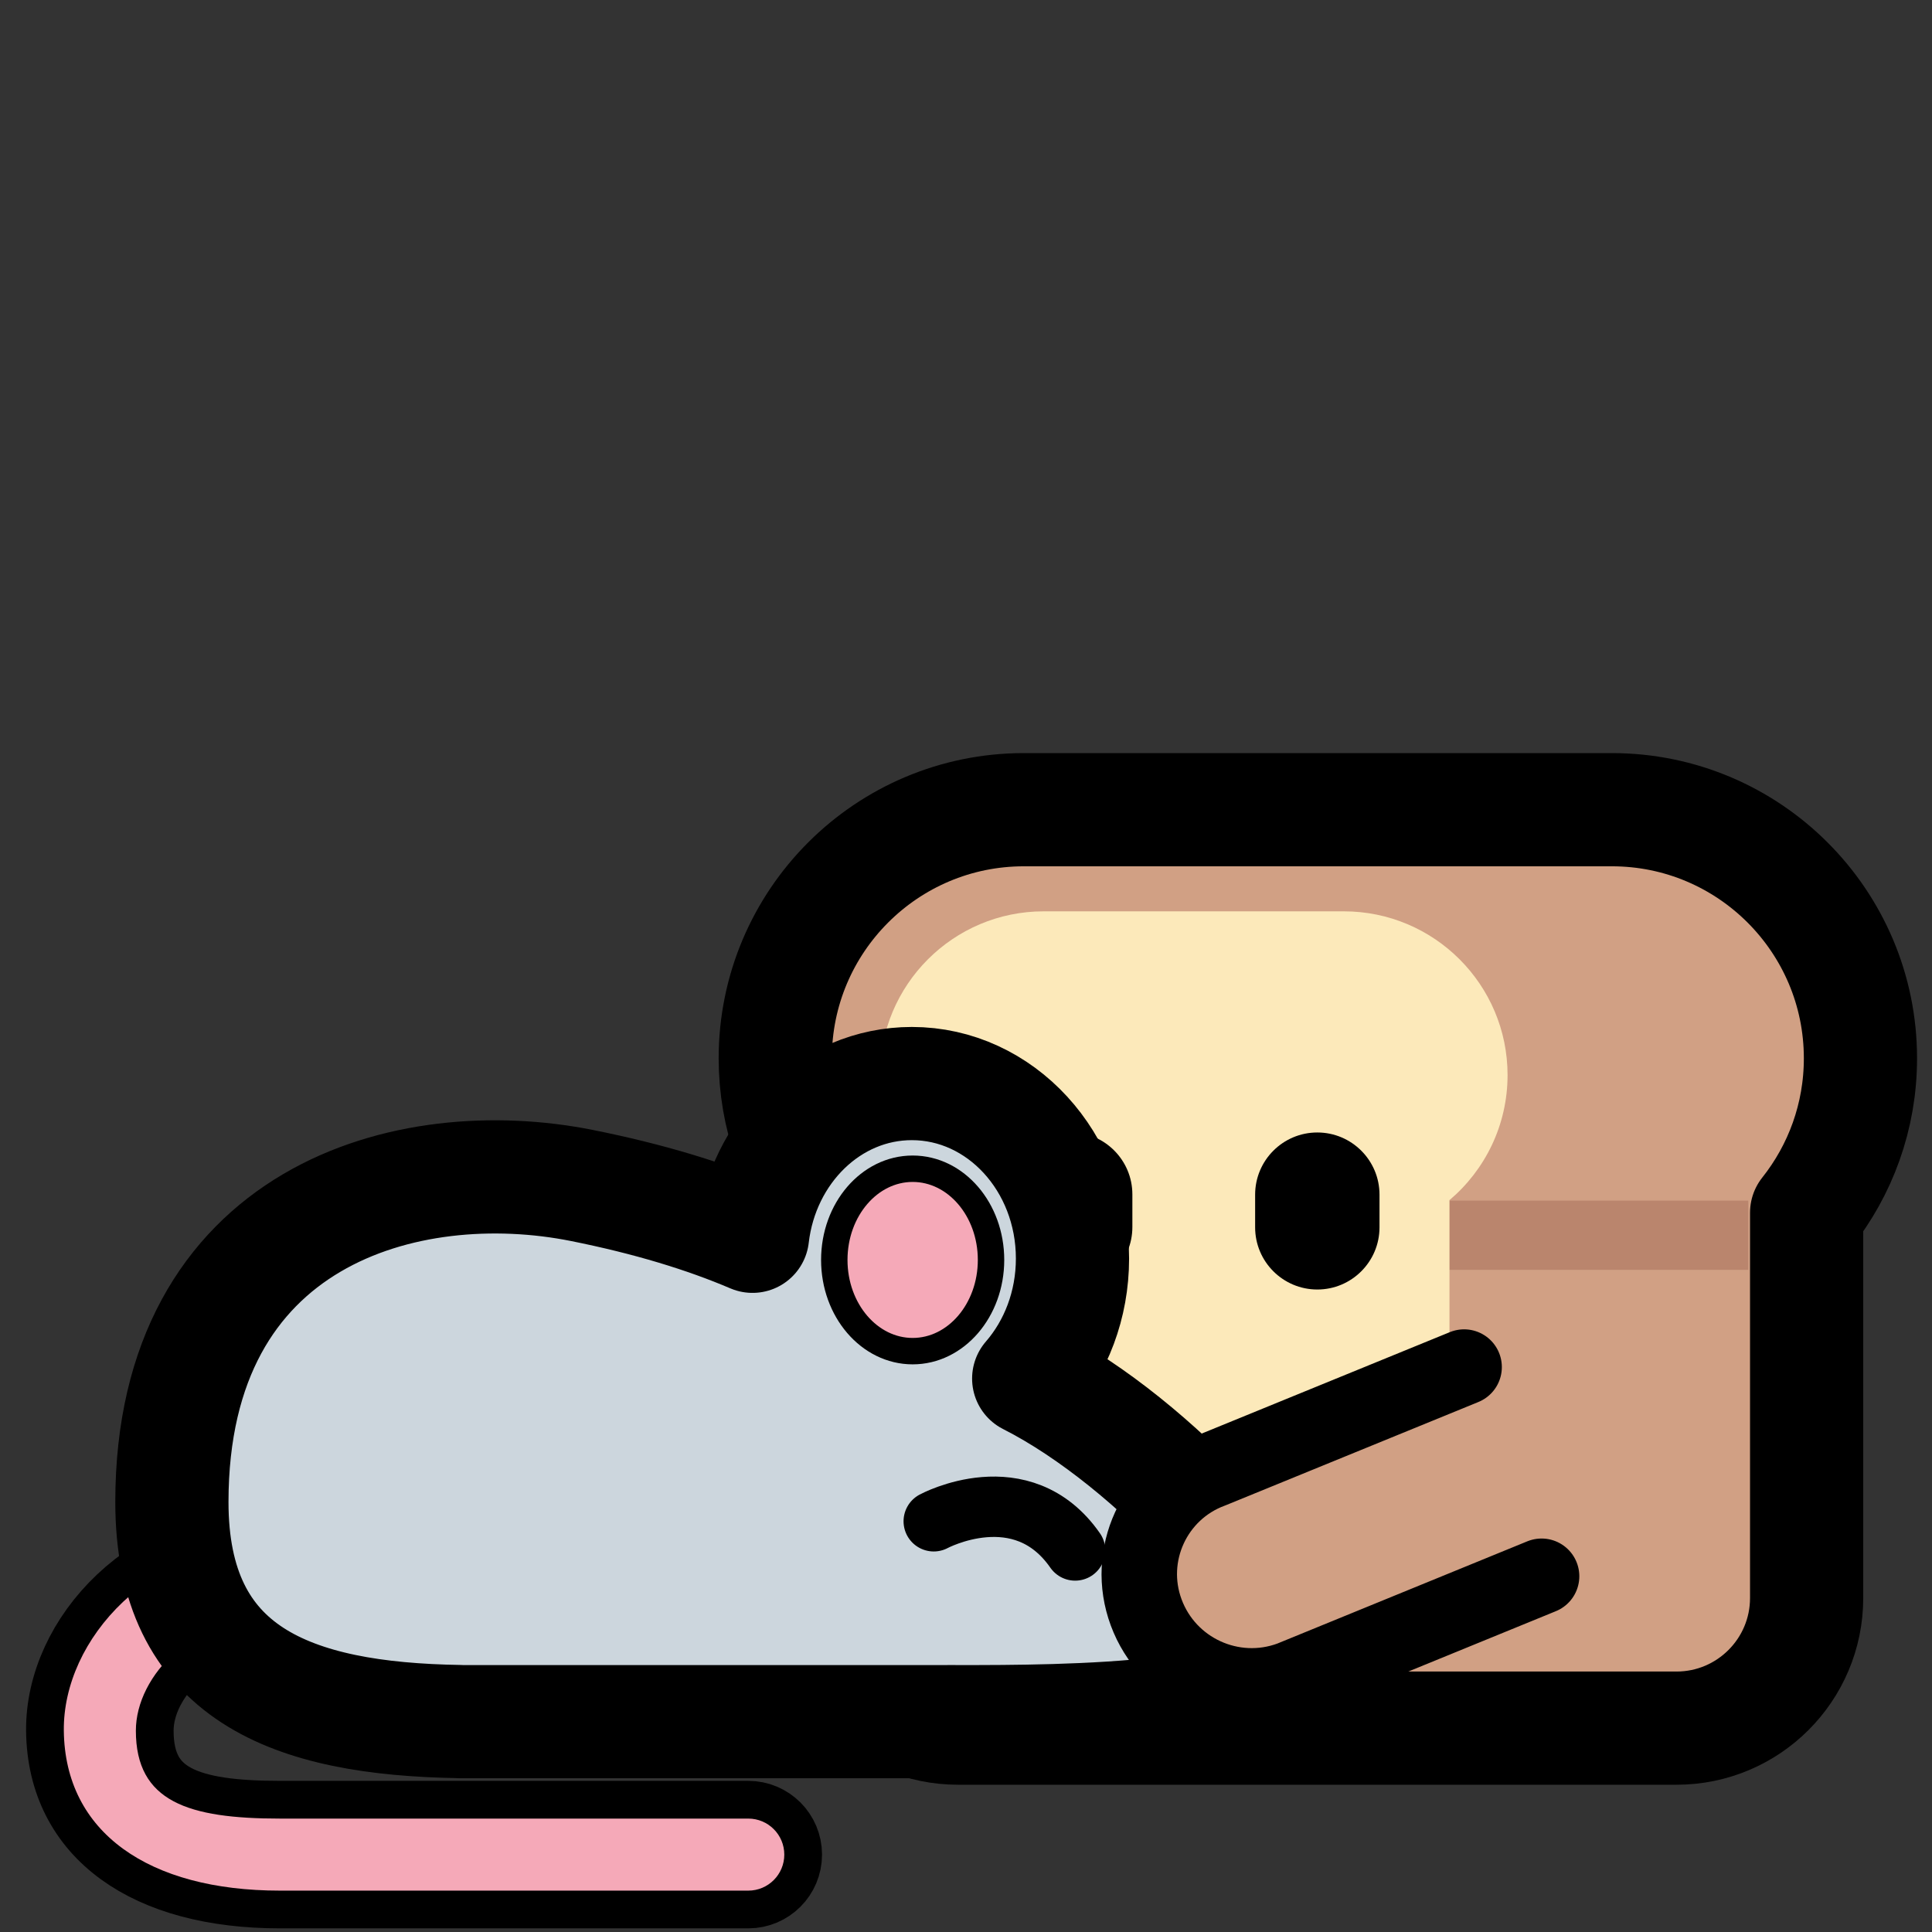 <?xml version="1.0" encoding="UTF-8" standalone="no"?>
<!DOCTYPE svg PUBLIC "-//W3C//DTD SVG 1.1//EN" "http://www.w3.org/Graphics/SVG/1.1/DTD/svg11.dtd">
<svg width="100%" height="100%" viewBox="0 0 256 256" version="1.1" xmlns="http://www.w3.org/2000/svg" xmlns:xlink="http://www.w3.org/1999/xlink" xml:space="preserve" xmlns:serif="http://www.serif.com/" style="fill-rule:evenodd;clip-rule:evenodd;stroke-linecap:round;stroke-linejoin:round;stroke-miterlimit:1.5;">
    <rect x="0" y="0" width="256" height="256" fill="#333333" stroke="none"/>
    <rect id="neobread_hug_mouse" x="0" y="0" width="256" height="256" style="fill:none;"/>
    <g id="Right-bread" serif:id="Right bread">
        <path id="Crust" d="M213.578,107.289C231.759,107.289 246.519,122.049 246.519,140.229C246.519,147.958 243.851,155.068 239.388,160.69L239.388,211.745C239.388,221.261 231.662,228.987 222.146,228.987L126.944,228.987C117.428,228.987 109.702,221.261 109.702,211.745L109.702,160.494C105.332,154.904 102.726,147.868 102.726,140.229C102.726,122.049 117.486,107.289 135.666,107.289L213.578,107.289Z" style="fill:rgb(209,160,132);stroke:black;stroke-width:15px;"/>
        <rect id="Shadow" x="171.212" y="159.086" width="60.449" height="9.176" style="fill:rgb(186,133,109);"/>
        <path id="Slice" d="M124.789,159.431C119.798,155.454 116.597,149.324 116.597,142.453C116.597,130.478 126.319,120.756 138.294,120.756L178.062,120.756C190.038,120.756 199.76,130.478 199.76,142.453C199.76,149.094 196.77,155.041 192.065,159.023L192.065,207.263C192.065,211.948 188.261,215.751 183.576,215.751L133.278,215.751C128.593,215.751 124.789,211.948 124.789,207.263L124.789,159.431Z" style="fill:rgb(252,233,186);"/>
        <g id="Face">
            <g id="Eyes">
                <path id="Right-eye" serif:id="Right eye" d="M182.791,158.299L182.791,162.628C182.791,167.175 179.099,170.867 174.551,170.867C170.003,170.867 166.311,167.175 166.311,162.628L166.311,158.299C166.311,153.751 170.003,150.059 174.551,150.059C179.099,150.059 182.791,153.751 182.791,158.299Z"/>
                <path id="Left-eye" serif:id="Left eye" d="M150.045,158.263L150.045,162.592C150.045,167.14 146.353,170.832 141.806,170.832C137.258,170.832 133.566,167.14 133.566,162.592L133.566,158.263C133.566,153.716 137.258,150.024 141.806,150.024C146.353,150.024 150.045,153.716 150.045,158.263Z"/>
            </g>
        </g>
    </g>
    <g id="Mouse">
        <path id="Tail-outline" serif:id="Tail outline" d="M37.097,250.518L99.15,250.518C101.785,250.518 103.923,248.385 103.923,245.745C103.923,243.105 101.785,240.972 99.15,240.972L37.097,240.972C24.963,240.972 18.003,238.745 18.003,229.324C18.003,221.988 25.846,213.811 37.097,213.811L70.51,213.811C73.15,213.811 75.283,211.677 75.283,209.038C75.283,206.398 73.15,204.264 70.51,204.264L37.097,204.264C19.965,204.264 8.326,217.225 8.457,229.324C8.603,242.801 19.698,250.518 37.097,250.518" style="fill:rgb(234,89,110);fill-rule:nonzero;stroke:black;stroke-width:10px;stroke-linecap:butt;stroke-miterlimit:2;"/>
        <path id="Tail" d="M37.097,250.518L99.15,250.518C101.785,250.518 103.923,248.385 103.923,245.745C103.923,243.105 101.785,240.972 99.15,240.972L37.097,240.972C24.963,240.972 18.003,238.745 18.003,229.324C18.003,221.988 25.846,213.811 37.097,213.811L70.51,213.811C73.15,213.811 75.283,211.677 75.283,209.038C75.283,206.398 73.15,204.264 70.51,204.264L37.097,204.264C19.965,204.264 8.326,217.225 8.457,229.324C8.603,242.801 19.698,250.518 37.097,250.518" style="fill:rgb(245,169,184);fill-rule:nonzero;"/>
        <path id="Body" d="M99.711,163.814C93.467,161.15 86.004,158.862 77.102,157.082C54.061,152.475 22.777,160.967 22.777,199.025C22.777,221.814 38.584,227.777 60.963,228.116L60.963,228.131L63.073,228.132C66.247,228.132 69.589,228.141 73.031,228.132L125.761,228.131L125.766,228.123C126.172,228.128 126.603,228.13 127.059,228.13C140.658,228.13 171.403,228.13 171.403,219.175C171.403,212.139 153.32,191.284 136.308,182.668C139.905,178.517 142.11,172.92 142.11,166.761C142.11,153.954 132.577,143.577 120.821,143.577C109.989,143.577 101.04,152.4 99.711,163.814Z" style="fill:rgb(204,214,221);stroke:black;stroke-width:15px;stroke-linecap:butt;stroke-miterlimit:2;"/>
        <g id="Ear">
            <path id="path44" d="M110.548,166.947C110.548,173.62 115.198,179.034 120.932,179.034C126.671,179.034 131.317,173.62 131.317,166.947C131.317,160.274 126.671,154.863 120.932,154.863C115.198,154.863 110.548,160.274 110.548,166.947" style="fill:rgb(245,169,184);fill-rule:nonzero;stroke:black;stroke-width:3.5px;stroke-linecap:butt;stroke-miterlimit:2;"/>
        </g>
        <path id="Eye" d="M123.725,201.578C123.725,201.578 135.394,195.29 142.461,205.445" style="fill:none;stroke:black;stroke-width:8px;"/>
    </g>
    <path id="Arm" d="M204.268,208.862L171.033,222.455C163.317,225.313 154.732,221.369 151.874,213.653C149.066,206.071 152.941,197.635 160.523,194.827L194.002,181.144" style="fill:rgb(209,160,132);stroke:black;stroke-width:10px;stroke-linecap:butt;"/>
</svg>
